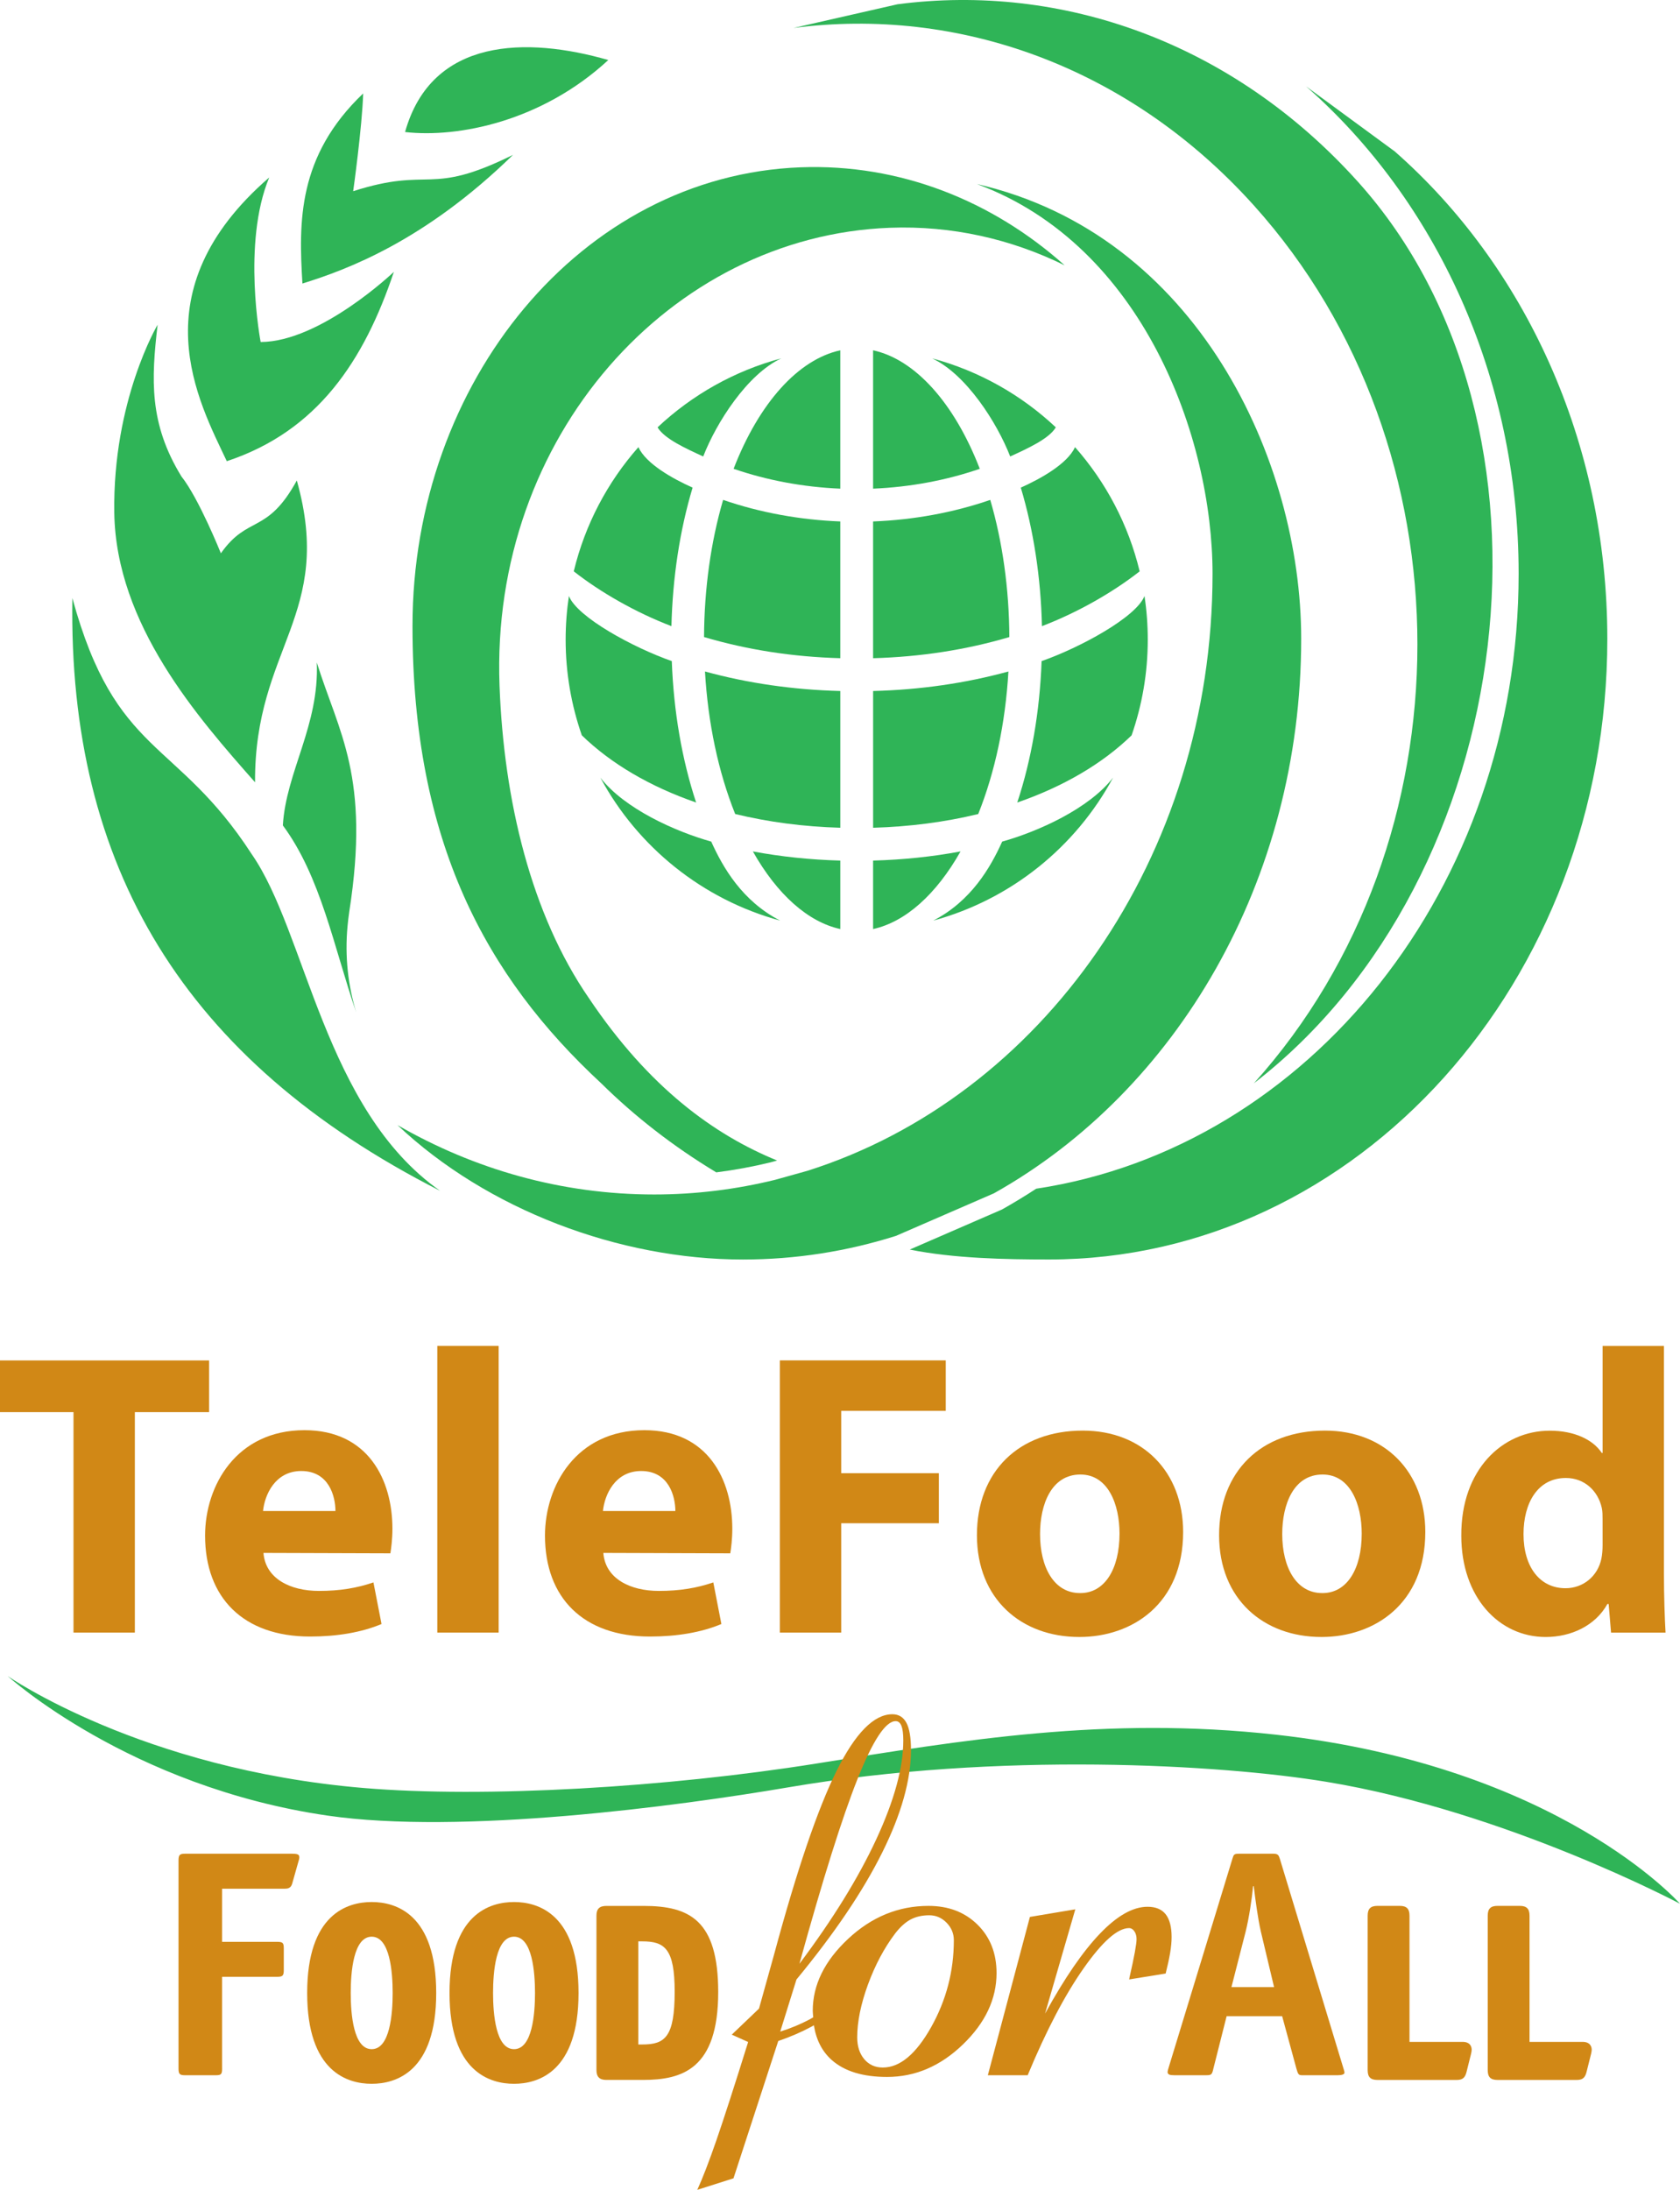 <?xml version="1.0" encoding="utf-8"?>
<!-- Generator: Adobe Illustrator 16.0.0, SVG Export Plug-In . SVG Version: 6.00 Build 0)  -->
<!DOCTYPE svg PUBLIC "-//W3C//DTD SVG 1.1//EN" "http://www.w3.org/Graphics/SVG/1.1/DTD/svg11.dtd">
<svg version="1.1" id="Layer_1" xmlns="http://www.w3.org/2000/svg" xmlns:xlink="http://www.w3.org/1999/xlink" x="0px" y="0px"
	 width="134.909px" height="175.748px" viewBox="28.923 8.503 134.909 175.748"
	 enable-background="new 28.923 8.503 134.909 175.748" xml:space="preserve">
<g>
	<path fill="#2FB457" d="M129.615,95.442c21.405-16.521,25.86-52.896,8.352-72.352c-10.096-11.218-23.809-15.965-36.97-14.244
		l-8.353,1.901c13.16-1.721,26.873,3.028,36.971,14.246C147.122,44.448,147.122,75.989,129.615,95.442L129.615,95.442z"/>
	<path fill="#2FB457" d="M49.404,71.287C44.825,66.103,38.231,58.64,38.1,49.641c-0.131-9,3.479-15.076,3.479-15.076
		c-0.508,4.38-0.696,7.925,1.914,12.177c1.39,1.739,3.167,6.167,3.167,6.167c2.189-3.102,3.693-1.466,6.099-5.844
		C55.79,57.863,49.348,60.456,49.404,71.287L49.404,71.287z"/>
	<path fill="#2FB457" d="M47.135,45.516c-2.25-4.771-7.153-13.619,3.406-22.77c-2.2,5.289-0.687,13.206-0.687,13.206
		c4.813-0.016,10.698-5.631,10.698-5.631C58.165,37.434,54.434,43.104,47.135,45.516L47.135,45.516z"/>
	<path fill="#2FB457" d="M53.209,31.257c-0.302-4.942-0.399-10.224,4.877-15.254c-0.079,2.67-0.801,7.845-0.801,7.845
		c6.32-2.025,5.993,0.463,12.833-2.915C63.028,27.85,56.756,30.158,53.209,31.257L53.209,31.257z"/>
	<path fill="#2FB457" d="M77.77,13.321c-6.53-1.879-14.186-1.833-16.319,5.778C65.726,19.589,72.456,18.235,77.77,13.321
		L77.77,13.321z"/>
	<path fill="#2FB457" d="M49.143,77.064c-6.059-9.354-10.93-7.806-14.408-20.562c-0.349,21.55,8.944,37.106,29.527,47.57
		C54.958,97.539,53.521,83.367,49.143,77.064L49.143,77.064z"/>
	<path fill="#2FB457" d="M56.83,82.842c0.037-0.386,0.08-0.774,0.14-1.167c1.698-10.873-0.839-14.342-2.608-20.005
		c0.208,5.059-2.469,8.776-2.725,13.076c3.052,4.124,4.079,9.723,5.894,15.019C56.876,87.608,56.604,85.29,56.83,82.842
		L56.83,82.842z"/>
	<path fill="#2FB457" d="M107.374,23.275c13.335,4.929,18.92,20.36,18.92,31.274c0,22.777-13.758,41.984-32.542,47.92l-2.581,0.72
		c-3.128,0.767-6.375,1.178-9.71,1.178c-7.434,0-14.445-2.012-20.618-5.569c7.204,6.797,17.818,10.788,27.734,10.788
		c4.263,0,8.386-0.661,12.291-1.896l7.869-3.416c14.637-8.2,24.676-25.047,24.676-44.505
		C133.412,45.454,125.058,27.334,107.374,23.275L107.374,23.275z"/>
	<polygon fill="#2FB457" points="90.824,101.782 90.81,101.785 90.782,101.792 	"/>
	<path fill="#2FB457" d="M140.915,20.647l-7.116-5.218c10.4,9.124,17.075,23.255,17.075,39.12c0,25.215-16.863,46.054-38.741,49.354
		c-0.878,0.574-1.774,1.121-2.688,1.635l-0.062,0.034l-0.067,0.03l-7.338,3.186c3.533,0.713,7.681,0.796,11.184,0.796
		c24.761,0,44.834-22.304,44.834-49.817C157.993,43.903,151.315,29.771,140.915,20.647L140.915,20.647z"/>
	<path fill="#2FB457" d="M90.81,101.785l0.515-0.146c-5.026-2.05-10.279-5.829-15.103-13.016c-4.654-6.738-6.84-15.886-7.185-25.085
		c-0.755-19.962,13.722-36.091,31.335-36.755c4.988-0.188,9.757,0.906,14.046,3.014c-5.799-5.179-13.226-8.168-21.211-7.866
		c-17.615,0.664-31.159,17.225-31.159,36.81c0,17.299,5.881,28.123,15.173,36.722c2.621,2.586,5.721,5.021,9.221,7.129
		C87.91,102.405,89.368,102.138,90.81,101.785L90.81,101.785z"/>
	<path fill="#2FB457" d="M107.478,73.833c-2.666,0.646-5.496,1.018-8.441,1.102V63.96c3.773-0.097,7.417-0.621,10.865-1.566
		C109.659,66.55,108.829,70.458,107.478,73.833L107.478,73.833z"/>
	<path fill="#2FB457" d="M99.035,61.328V50.353c3.249-0.125,6.456-0.713,9.409-1.73c0.988,3.375,1.515,7.147,1.533,11.007
		C106.526,60.652,102.856,61.222,99.035,61.328L99.035,61.328z"/>
	<path fill="#2FB457" d="M99.035,47.721V36.617c3.362,0.73,6.515,4.205,8.567,9.51C104.918,47.053,102,47.596,99.035,47.721
		L99.035,47.721z"/>
	<path fill="#2FB457" d="M99.035,83.064v-5.495c2.417-0.066,4.766-0.312,7.022-0.734C104.108,80.285,101.625,82.5,99.035,83.064
		L99.035,83.064z"/>
	<path fill="#2FB457" d="M112.567,61.561c-0.148,4.039-0.815,7.898-1.955,11.349c3.697-1.277,6.838-3.114,9.182-5.393
		c0.836-2.404,1.298-4.988,1.298-7.678c0-1.191-0.09-2.36-0.263-3.503C120.166,58.039,115.638,60.487,112.567,61.561L112.567,61.561
		z"/>
	<path fill="#2FB457" d="M110.044,45.138c1.373-0.63,3.096-1.408,3.652-2.318c0.002-0.009,0.002-0.02,0.003-0.029
		c-2.763-2.593-6.154-4.519-9.923-5.528C106.511,38.54,108.989,42.421,110.044,45.138L110.044,45.138z"/>
	<path fill="#2FB457" d="M110.896,47.638c1.027,3.421,1.607,7.219,1.699,11.116c2.877-1.094,5.729-2.736,7.846-4.398
		c-0.904-3.758-2.715-7.163-5.19-9.966C114.635,45.73,112.503,46.918,110.896,47.638L110.896,47.638z"/>
	<path fill="#2FB457" d="M109.401,76.046c-0.938,2.071-2.478,4.761-5.532,6.34c6.233-1.696,11.433-5.904,14.437-11.474
		C116.369,73.412,112.272,75.242,109.401,76.046L109.401,76.046z"/>
	<path fill="#2FB457" d="M85.535,62.394c3.451,0.946,7.093,1.469,10.867,1.566v10.974c-2.946-0.083-5.775-0.455-8.442-1.102
		C86.607,70.458,85.777,66.55,85.535,62.394L85.535,62.394z"/>
	<path fill="#2FB457" d="M85.459,59.629c0.019-3.86,0.544-7.632,1.532-11.007c2.954,1.017,6.161,1.605,9.41,1.73v10.975
		C92.58,61.222,88.91,60.652,85.459,59.629L85.459,59.629z"/>
	<path fill="#2FB457" d="M87.833,46.127c2.054-5.305,5.205-8.78,8.568-9.51v11.104C93.437,47.596,90.518,47.053,87.833,46.127
		L87.833,46.127z"/>
	<path fill="#2FB457" d="M89.381,76.835c2.256,0.422,4.604,0.668,7.021,0.734v5.495C93.812,82.5,91.327,80.285,89.381,76.835
		L89.381,76.835z"/>
	<path fill="#2FB457" d="M82.87,61.561c0.148,4.039,0.815,7.898,1.954,11.349c-3.697-1.277-6.833-3.114-9.179-5.393
		c-0.838-2.404-1.299-4.988-1.299-7.678c0-1.191,0.091-2.36,0.262-3.503C75.271,58.039,79.799,60.487,82.87,61.561L82.87,61.561z"/>
	<path fill="#2FB457" d="M85.393,45.138c-1.373-0.63-3.096-1.408-3.653-2.318c-0.001-0.009-0.001-0.02-0.003-0.029
		c2.763-2.593,6.155-4.519,9.922-5.528C88.927,38.54,86.447,42.421,85.393,45.138L85.393,45.138z"/>
	<path fill="#2FB457" d="M84.541,47.638c-1.028,3.421-1.606,7.219-1.699,11.116c-2.875-1.094-5.73-2.736-7.844-4.398
		c0.904-3.758,2.714-7.163,5.19-9.966C80.802,45.73,82.936,46.918,84.541,47.638L84.541,47.638z"/>
	<path fill="#2FB457" d="M86.037,76.046c0.935,2.071,2.475,4.761,5.532,6.34c-6.235-1.696-11.434-5.904-14.435-11.474
		C79.068,73.412,83.165,75.242,86.037,76.046L86.037,76.046z"/>
	<polygon fill="#D18816" points="34.825,121.835 28.923,121.835 28.923,117.685 45.715,117.685 45.715,121.835 39.752,121.835 
		39.752,139.526 34.825,139.526 	"/>
	<path fill="#D18816" d="M50.046,129.769c0.129-1.297,0.969-3.209,3.07-3.209c2.228,0,2.744,2.041,2.744,3.209H50.046
		L50.046,129.769L50.046,129.769z M60.271,133.166c0.065-0.39,0.164-1.133,0.164-1.976c0-3.92-1.948-7.907-7.062-7.907
		c-5.46,0-7.981,4.44-7.981,8.459c0,4.987,3.071,8.103,8.434,8.103c2.133,0,4.111-0.324,5.735-1.006l-0.649-3.339
		c-1.331,0.453-2.693,0.683-4.375,0.683c-2.292,0-4.295-0.976-4.457-3.05L60.271,133.166L60.271,133.166z"/>
	<polygon fill="#D18816" points="64.04,139.526 64.04,116.517 68.966,116.517 68.966,139.526 	"/>
	<path fill="#D18816" d="M77.342,129.769c0.128-1.297,0.968-3.209,3.068-3.209c2.229,0,2.746,2.041,2.746,3.209H77.342
		L77.342,129.769L77.342,129.769z M87.567,133.166c0.065-0.39,0.162-1.133,0.162-1.976c0-3.92-1.946-7.907-7.062-7.907
		c-5.46,0-7.98,4.44-7.98,8.459c0,4.987,3.069,8.103,8.432,8.103c2.133,0,4.113-0.324,5.733-1.006l-0.648-3.339
		c-1.33,0.453-2.693,0.683-4.374,0.683c-2.293,0-4.296-0.976-4.458-3.05L87.567,133.166L87.567,133.166z"/>
	<polygon fill="#D18816" points="91.546,117.681 104.87,117.681 104.87,121.733 96.474,121.733 96.474,126.735 104.317,126.735 
		104.317,130.752 96.474,130.752 96.474,139.526 91.546,139.526 	"/>
	<path fill="#D18816" d="M115.647,136.356c-2.071,0-3.205-2.047-3.205-4.74c0-2.37,0.908-4.775,3.24-4.775
		c2.233,0,3.142,2.405,3.142,4.741c0,2.858-1.2,4.774-3.142,4.774H115.647L115.647,136.356L115.647,136.356z M115.618,139.879
		c4.208,0,8.314-2.649,8.314-8.426c0-4.808-3.232-8.136-8.057-8.136c-5.123,0-8.502,3.266-8.502,8.395
		c0,5.13,3.572,8.167,8.209,8.167H115.618L115.618,139.879z"/>
	<path fill="#D18816" d="M135.097,136.356c-2.072,0-3.207-2.047-3.207-4.74c0-2.37,0.908-4.775,3.239-4.775
		c2.235,0,3.144,2.405,3.144,4.741c0,2.858-1.197,4.774-3.144,4.774H135.097L135.097,136.356L135.097,136.356z M135.063,139.879
		c4.209,0,8.316-2.649,8.316-8.426c0-4.808-3.232-8.136-8.057-8.136c-5.124,0-8.502,3.266-8.502,8.395
		c0,5.13,3.572,8.167,8.209,8.167H135.063L135.063,139.879z"/>
	<path fill="#D18816" d="M157.616,132.497c0,0.393-0.032,0.779-0.098,1.104c-0.291,1.396-1.459,2.366-2.881,2.366
		c-2.043,0-3.371-1.685-3.371-4.343c0-2.496,1.135-4.505,3.401-4.505c1.521,0,2.591,1.069,2.883,2.397
		c0.064,0.293,0.064,0.616,0.064,0.906L157.616,132.497L157.616,132.497L157.616,132.497z M157.616,116.517v8.592h-0.064
		c-0.714-1.071-2.201-1.785-4.18-1.785c-3.792,0-7.135,3.115-7.102,8.431c0,4.925,3.017,8.126,6.776,8.126
		c2.042,0,3.985-0.904,4.957-2.65h0.099l0.193,2.299h4.377c-0.064-1.067-0.13-2.913-0.13-4.729v-18.281h-4.927V116.517z"/>
	<path fill="#2FB457" d="M29.542,143.017c0,0,10.728,7.469,28.538,8.979c9.792,0.832,24.467-0.058,36.376-1.955
		c11.74-1.871,23.25-3.835,36.922-2.321c22.734,2.519,32.454,13.57,32.454,13.57s-13.964-7.414-28.397-9.786
		c-8.484-1.396-26.297-2.438-43.178,0.438c-8.962,1.529-26.328,3.834-37.042,2.271C39.306,151.896,29.542,143.017,29.542,143.017
		L29.542,143.017z"/>
	<path fill="#D18816" d="M46.759,174.508c0,0.468-0.077,0.545-0.519,0.545h-2.437c-0.441,0-0.545-0.077-0.545-0.545v-16.684
		c0-0.47,0.104-0.55,0.545-0.55h8.509c0.517,0,0.646,0.054,0.646,0.287c0,0.131-0.024,0.183-0.077,0.363l-0.493,1.744
		c-0.105,0.391-0.391,0.414-0.597,0.414h-5.034v4.264h4.411c0.468,0,0.544,0.078,0.544,0.547v1.715c0,0.469-0.103,0.545-0.544,0.545
		h-4.411v7.354H46.759z"/>
	<path fill="#D18816" d="M107.418,162.964c-1.021-1.003-2.331-1.503-3.935-1.503c-2.414,0-4.568,0.883-6.457,2.649
		c-1.892,1.77-2.837,3.692-2.837,5.779c0,0.182,0.028,0.338,0.04,0.512c-0.094,0.053-0.185,0.113-0.279,0.164
		c-0.75,0.396-1.54,0.727-2.372,0.984l1.304-4.181c3.046-3.688,5.34-7.082,6.881-10.179c1.543-3.097,2.315-5.844,2.315-8.241
		c0-0.987-0.121-1.714-0.364-2.175c-0.244-0.461-0.622-0.692-1.133-0.692c-1.484,0-2.982,1.526-4.494,4.577
		c-1.509,3.049-3.172,7.927-4.983,14.634l-1.231,4.414l-2.186,2.089l1.315,0.589c-1.099,3.522-1.947,6.144-2.543,7.868
		c-0.595,1.721-1.109,3.055-1.541,3.998l2.906-0.924l3.596-11.021c0.963-0.328,1.856-0.714,2.679-1.156
		c0.063-0.032,0.119-0.072,0.181-0.105c0.185,1.169,0.662,2.102,1.439,2.791c1.021,0.902,2.5,1.354,4.438,1.354
		c2.257,0,4.285-0.866,6.088-2.604c1.802-1.738,2.704-3.648,2.704-5.732C108.949,165.265,108.438,163.967,107.418,162.964
		L107.418,162.964L107.418,162.964z M97.787,151.271c1.231-3.092,2.25-4.637,3.06-4.637c0.211,0,0.366,0.129,0.467,0.385
		c0.098,0.258,0.147,0.644,0.147,1.157c0,2.177-0.722,4.815-2.165,7.929c-1.443,3.109-3.501,6.441-6.176,10.002
		C95,159.306,96.554,154.36,97.787,151.271L97.787,151.271L97.787,151.271z M103.696,171.194c-1.215,2.16-2.508,3.24-3.881,3.24
		c-0.613,0-1.112-0.223-1.491-0.672c-0.375-0.447-0.564-1.029-0.564-1.748c0-1.256,0.288-2.668,0.863-4.242
		c0.579-1.571,1.306-2.938,2.181-4.094c0.396-0.516,0.809-0.89,1.236-1.121c0.428-0.229,0.93-0.343,1.508-0.343
		c0.535,0,0.997,0.199,1.387,0.597c0.389,0.398,0.584,0.867,0.584,1.404C105.519,166.707,104.909,169.034,103.696,171.194
		L103.696,171.194z"/>
	<path fill="#D18816" d="M108.249,175.053l3.378-12.706l3.646-0.611l-2.43,8.371c1.566-2.849,3.036-4.99,4.414-6.424
		c1.376-1.436,2.649-2.152,3.819-2.152c0.653,0,1.138,0.203,1.456,0.605c0.316,0.405,0.475,1.014,0.475,1.822
		c0,0.373-0.038,0.799-0.119,1.273c-0.08,0.474-0.199,1.027-0.359,1.658l-2.928,0.475l0.029-0.178
		c0.375-1.64,0.562-2.658,0.562-3.054c0-0.254-0.06-0.469-0.178-0.636c-0.119-0.168-0.257-0.253-0.416-0.253
		c-0.929,0-2.147,1.075-3.658,3.228c-1.512,2.152-3.01,5.014-4.491,8.58L108.249,175.053L108.249,175.053z"/>
	<path fill="#D18816" d="M131.235,167.981h-3.424l1.144-4.467c0.258-1.039,0.491-2.546,0.596-3.636h0.052
		c0.129,1.09,0.336,2.623,0.569,3.636L131.235,167.981L131.235,167.981L131.235,167.981z M127.424,170.315h4.46l1.141,4.193
		c0.131,0.467,0.183,0.543,0.441,0.543h2.902c0.261,0,0.521-0.053,0.521-0.205c0-0.104-0.078-0.312-0.105-0.414l-5.082-16.738
		c-0.102-0.313-0.154-0.42-0.543-0.42h-2.697c-0.441,0-0.466,0.054-0.57,0.393l-5.106,16.713c-0.027,0.104-0.104,0.312-0.104,0.439
		c0.027,0.181,0.182,0.232,0.52,0.232h2.617c0.392,0,0.441-0.076,0.545-0.543L127.424,170.315L127.424,170.315z"/>
	<path fill="#D18816" d="M58.771,161.151c-1.935,0-5.181,0.949-5.181,7.304c0,6.337,3.246,7.284,5.181,7.284
		s5.181-0.947,5.181-7.284C63.953,162.103,60.707,161.151,58.771,161.151L58.771,161.151L58.771,161.151z M58.771,172.96
		c-1.466,0-1.684-2.822-1.684-4.505c0-1.688,0.218-4.522,1.684-4.522s1.684,2.834,1.684,4.522
		C60.455,170.137,60.238,172.96,58.771,172.96L58.771,172.96z"/>
	<path fill="#D18816" d="M70.201,161.151c-1.934,0-5.18,0.949-5.18,7.304c0,6.337,3.246,7.284,5.18,7.284
		c1.935,0,5.181-0.947,5.181-7.284C75.382,162.103,72.136,161.151,70.201,161.151L70.201,161.151L70.201,161.151z M70.201,172.96
		c-1.465,0-1.684-2.822-1.684-4.505c0-1.688,0.219-4.522,1.684-4.522c1.464,0,1.685,2.834,1.685,4.522
		C71.886,170.137,71.666,172.96,70.201,172.96L70.201,172.96z"/>
	<path fill="#D18816" d="M80.609,161.463h-2.986c-0.563,0-0.803,0.234-0.803,0.785v12.396c0,0.537,0.25,0.784,0.784,0.784h2.948
		c3.139,0,6.045-0.853,6.045-7.05C86.597,162.618,84.305,161.463,80.609,161.463L80.609,161.463L80.609,161.463z M83.101,168.34
		c0,3.654-0.77,4.244-2.606,4.244H80.18v-8.276h0.315C82.297,164.308,83.101,164.89,83.101,168.34L83.101,168.34z"/>
	<path fill="#D18816" d="M146.378,172.375h-4.268v-10.131c0-0.55-0.232-0.784-0.783-0.784h-1.792c-0.55,0-0.784,0.234-0.784,0.784
		v12.405c0,0.549,0.234,0.781,0.784,0.781h6.36c0.467,0,0.674-0.166,0.793-0.632l0.363-1.457c0.02-0.073,0.051-0.229,0.051-0.341
		C147.104,172.854,147.051,172.375,146.378,172.375L146.378,172.375z"/>
	<path fill="#D18816" d="M156.015,172.375h-4.266v-10.131c0-0.55-0.234-0.784-0.784-0.784h-1.792c-0.549,0-0.781,0.234-0.781,0.784
		v12.405c0,0.549,0.232,0.781,0.781,0.781h6.36c0.467,0,0.674-0.166,0.792-0.632c0,0,0.365-1.457,0.365-1.456
		c0.017-0.068,0.051-0.229,0.051-0.342C156.741,172.854,156.688,172.375,156.015,172.375L156.015,172.375z"/>
</g>
</svg>
